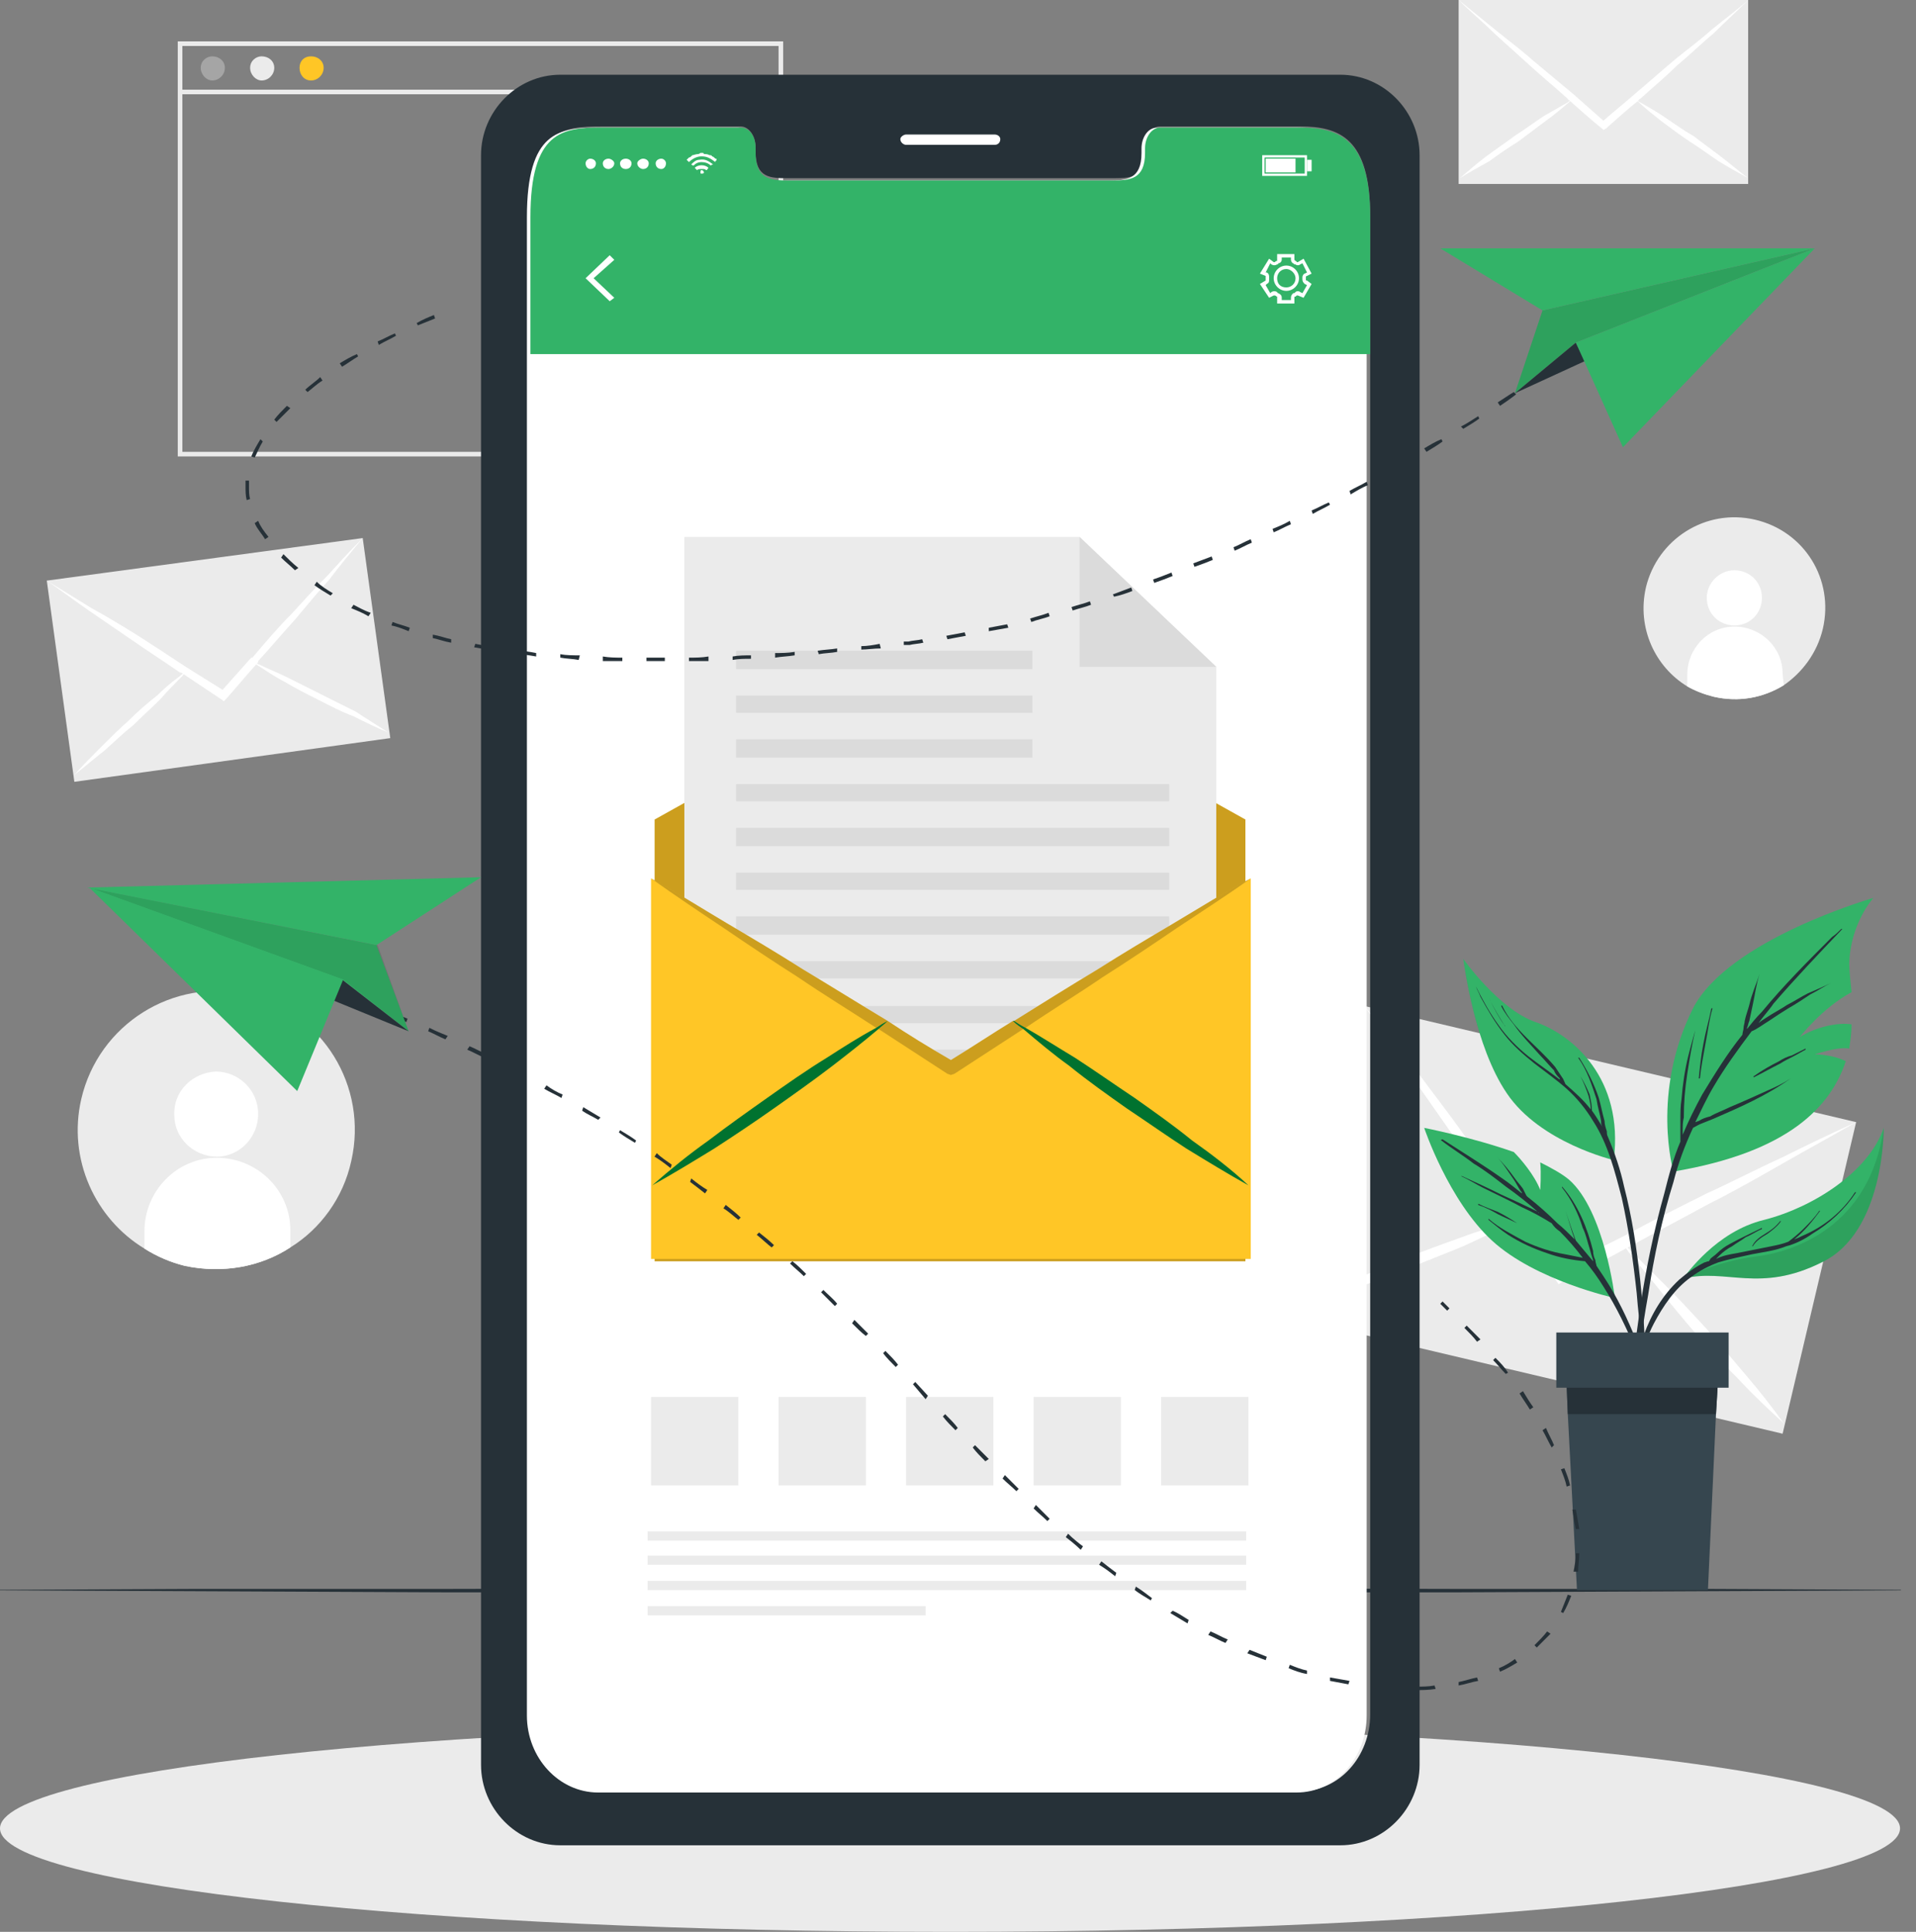 <svg width="120" height="121" viewBox="0 0 120 121" fill="none" xmlns="http://www.w3.org/2000/svg">
<rect x="0" y="0" width="120" height="121" fill="#808080" stroke="none"/>
<g clip-path="url(#clip0)">
<path d="M9.046 78.204C9.838 78.708 10.701 79.068 11.565 79.284C13.939 79.788 16.313 79.356 18.184 78.132C20.055 76.98 21.494 75.035 21.997 72.731C23.076 68.05 20.198 63.37 15.522 62.289C10.845 61.209 6.168 64.162 5.089 68.843C4.226 72.587 5.953 76.332 9.046 78.204Z" fill="#EBEBEB"/>
<path d="M10.917 69.851C10.917 71.291 12.14 72.443 13.579 72.443C15.018 72.443 16.169 71.219 16.169 69.779C16.169 68.266 14.946 67.114 13.507 67.114C12.068 67.186 10.845 68.338 10.917 69.851Z" fill="white"/>
<path d="M9.046 77.124V78.204C9.838 78.708 10.701 79.068 11.565 79.284C13.939 79.788 16.313 79.356 18.184 78.132V77.052C18.184 74.531 16.097 72.515 13.579 72.515C11.061 72.515 9.046 74.603 9.046 77.124Z" fill="white"/>
<path d="M105.674 42.991C106.178 43.279 106.754 43.495 107.329 43.639C108.912 43.999 110.423 43.711 111.718 42.919C112.869 42.127 113.805 40.902 114.164 39.39C114.884 36.294 113.013 33.269 109.919 32.549C106.825 31.829 103.804 33.773 103.084 36.798C102.508 39.318 103.66 41.767 105.674 42.991Z" fill="#EBEBEB"/>
<path d="M106.897 37.446C106.897 38.454 107.689 39.174 108.624 39.174C109.631 39.174 110.351 38.382 110.351 37.446C110.351 36.438 109.56 35.718 108.624 35.718C107.689 35.718 106.897 36.51 106.897 37.446Z" fill="white"/>
<path d="M105.674 42.271V42.991C106.178 43.279 106.753 43.495 107.329 43.639C108.912 43.999 110.423 43.711 111.718 42.919L111.646 42.199C111.646 40.542 110.279 39.246 108.624 39.246C106.969 39.246 105.674 40.614 105.674 42.271Z" fill="white"/>
<path d="M49.05 28.588H11.133V2.592H49.05V28.588ZM11.421 28.3H48.762V2.88H11.421V28.3Z" fill="#EBEBEB"/>
<path d="M14.083 4.249C14.083 4.681 13.723 5.041 13.291 5.041C12.932 5.041 12.572 4.681 12.572 4.249C12.572 3.817 12.932 3.529 13.291 3.529C13.723 3.529 14.083 3.817 14.083 4.249Z" fill="#A5A5A5"/>
<path d="M17.177 4.248C17.177 4.68 16.817 5.041 16.385 5.041C16.025 5.041 15.666 4.68 15.666 4.248C15.666 3.816 16.025 3.528 16.385 3.528C16.817 3.528 17.177 3.816 17.177 4.248Z" fill="#EBEBEB"/>
<path d="M20.27 4.248C20.27 4.68 19.911 5.041 19.479 5.041C19.047 5.041 18.759 4.68 18.759 4.248C18.759 3.816 19.047 3.528 19.479 3.528C19.911 3.528 20.27 3.816 20.27 4.248Z" fill="#FFC626"/>
<path d="M48.906 5.905H11.277V5.617H48.906V5.905Z" fill="#EBEBEB"/>
<path d="M24.443 46.231L4.657 48.968L2.93 36.366L22.717 33.701L24.443 46.231Z" fill="#EBEBEB"/>
<path d="M22.717 33.701C21.997 34.565 21.278 35.429 20.63 36.294C19.91 37.086 19.191 37.95 18.471 38.814C17.68 39.678 16.961 40.542 16.169 41.406C16.169 41.478 16.169 41.478 16.169 41.478C15.45 42.27 14.802 43.063 14.155 43.783L14.011 43.927L13.939 43.855C13.075 43.279 12.212 42.703 11.349 42.126H11.277C10.341 41.478 9.334 40.83 8.399 40.182C7.463 39.534 6.6 38.958 5.665 38.31C4.729 37.662 3.866 37.014 2.93 36.366C3.866 36.942 4.801 37.518 5.737 38.094C6.672 38.598 7.607 39.174 8.543 39.75C9.55 40.398 10.557 41.046 11.636 41.766C12.428 42.27 13.147 42.703 13.939 43.207C14.514 42.559 15.162 41.838 15.738 41.19C15.738 41.19 15.738 41.19 15.809 41.19C16.601 40.254 17.392 39.318 18.256 38.454C18.975 37.662 19.695 36.87 20.486 36.078C21.206 35.285 21.925 34.493 22.717 33.701Z" fill="white"/>
<path d="M11.708 42.054H11.636C11.564 42.126 11.492 42.27 11.421 42.342C10.917 42.846 10.485 43.278 10.053 43.782C9.478 44.358 8.902 44.863 8.327 45.439C7.679 45.943 7.104 46.519 6.528 47.023C5.88 47.527 5.305 48.031 4.657 48.535C5.161 47.959 5.737 47.383 6.312 46.807C6.888 46.231 7.463 45.655 8.039 45.151C8.614 44.575 9.19 44.071 9.838 43.566C10.269 43.134 10.773 42.702 11.277 42.342C11.421 42.198 11.564 42.126 11.636 42.054H11.708Z" fill="white"/>
<path d="M24.299 45.871C23.58 45.583 22.86 45.223 22.141 44.863C21.349 44.575 20.702 44.215 19.983 43.855C19.263 43.495 18.544 43.135 17.824 42.703C17.248 42.415 16.745 42.055 16.169 41.694C16.025 41.623 15.953 41.55 15.809 41.478C15.953 41.55 16.097 41.55 16.241 41.623C16.817 41.911 17.392 42.127 17.968 42.415C18.687 42.775 19.407 43.135 20.126 43.495C20.846 43.855 21.565 44.215 22.285 44.575C22.932 45.007 23.652 45.439 24.299 45.871Z" fill="white"/>
<path d="M111.646 89.798L80.852 82.525L85.456 63.01L116.251 70.283L111.646 89.798Z" fill="#EBEBEB"/>
<path d="M116.251 70.283C114.74 71.147 113.157 72.011 111.646 72.875C110.135 73.739 108.624 74.603 107.041 75.395C105.458 76.26 103.804 77.124 102.221 77.988C102.149 77.988 102.149 78.06 102.077 78.06C100.638 78.852 99.271 79.572 97.832 80.292L97.616 80.436L97.472 80.22C96.537 78.924 95.601 77.628 94.666 76.332C94.594 76.26 94.594 76.188 94.522 76.188C93.515 74.675 92.436 73.235 91.428 71.723C90.421 70.283 89.414 68.842 88.406 67.402C87.471 65.89 86.464 64.45 85.456 63.01C86.536 64.306 87.615 65.674 88.694 67.042C89.701 68.41 90.781 69.778 91.788 71.219C92.939 72.731 94.09 74.315 95.242 75.828C96.105 77.052 96.968 78.204 97.832 79.356C99.127 78.708 100.422 78.06 101.717 77.412C103.444 76.476 105.171 75.611 106.897 74.747C108.48 74.027 109.991 73.235 111.574 72.515C113.157 71.723 114.668 71.003 116.251 70.283Z" fill="white"/>
<path d="M95.242 76.332C95.17 76.332 95.17 76.332 95.17 76.332C94.954 76.404 94.738 76.548 94.594 76.62C93.659 77.124 92.723 77.556 91.788 77.988C90.637 78.492 89.414 78.924 88.262 79.428C87.111 79.86 85.888 80.364 84.737 80.724C83.514 81.156 82.291 81.588 81.067 81.948C82.219 81.3 83.37 80.796 84.521 80.292C85.672 79.788 86.823 79.284 88.047 78.78C89.198 78.348 90.349 77.916 91.572 77.484C92.507 77.124 93.515 76.836 94.45 76.548C94.666 76.476 94.954 76.404 95.17 76.332C95.17 76.332 95.17 76.332 95.242 76.332Z" fill="white"/>
<path d="M111.718 89.149C110.783 88.285 109.847 87.421 108.984 86.485C108.12 85.621 107.257 84.685 106.394 83.749C105.53 82.74 104.739 81.804 103.947 80.796C103.3 80.004 102.652 79.212 102.005 78.42C101.861 78.204 101.717 78.06 101.645 77.844C101.573 77.844 101.573 77.844 101.573 77.844H101.645C101.789 77.988 102.005 78.204 102.149 78.348C102.868 79.068 103.588 79.788 104.307 80.508C105.171 81.372 106.034 82.308 106.897 83.245C107.761 84.253 108.552 85.189 109.344 86.125C110.207 87.133 110.998 88.141 111.718 89.149Z" fill="white"/>
<path d="M109.488 11.522H91.356V0H109.488V11.522Z" fill="#EBEBEB"/>
<path d="M109.488 0C108.768 0.72 108.049 1.368 107.329 2.088C106.538 2.736 105.818 3.457 105.027 4.105C104.307 4.825 103.516 5.473 102.724 6.193C102.652 6.193 102.652 6.265 102.652 6.265C101.933 6.841 101.213 7.489 100.566 8.065L100.422 8.137L100.35 8.065C99.63 7.489 98.911 6.841 98.263 6.265C98.192 6.265 98.192 6.193 98.192 6.193C97.4 5.473 96.609 4.825 95.817 4.105C95.098 3.457 94.306 2.736 93.587 2.088C92.867 1.368 92.076 0.72 91.356 0C92.148 0.648 92.867 1.224 93.659 1.872C94.45 2.52 95.242 3.096 95.961 3.745C96.825 4.465 97.688 5.185 98.551 5.905C99.199 6.481 99.774 6.985 100.422 7.561C101.069 6.985 101.717 6.481 102.365 5.905C103.228 5.185 104.019 4.465 104.883 3.745C105.674 3.096 106.466 2.52 107.185 1.872C107.977 1.224 108.768 0.648 109.488 0Z" fill="white"/>
<path d="M98.551 6.193C98.407 6.265 98.335 6.337 98.263 6.409C97.76 6.841 97.328 7.202 96.825 7.562C96.249 7.994 95.673 8.426 95.098 8.858C94.522 9.218 93.875 9.65 93.299 10.082C92.651 10.442 92.004 10.802 91.428 11.162C91.932 10.73 92.507 10.226 93.083 9.794C93.659 9.362 94.306 8.93 94.882 8.498C95.457 8.138 96.033 7.706 96.681 7.274C97.184 6.985 97.688 6.697 98.192 6.409C98.263 6.337 98.407 6.265 98.551 6.193Z" fill="white"/>
<path d="M109.487 11.162C108.84 10.802 108.192 10.442 107.617 10.082C106.969 9.65 106.394 9.218 105.818 8.858C105.171 8.426 104.595 7.994 104.019 7.562C103.588 7.202 103.084 6.841 102.652 6.409C102.508 6.337 102.436 6.265 102.364 6.193C102.364 6.193 102.364 6.193 102.293 6.193C102.364 6.193 102.364 6.193 102.364 6.193C102.436 6.265 102.58 6.337 102.724 6.409C103.228 6.697 103.732 6.985 104.163 7.274C104.811 7.706 105.386 8.138 106.034 8.498C106.61 8.93 107.185 9.362 107.761 9.794C108.336 10.226 108.912 10.73 109.487 11.162Z" fill="white"/>
<path d="M119 114.519C119 118.095 92.364 121 59.536 121C26.636 121 0 118.095 0 114.519C0 110.943 26.636 108 59.536 108C92.364 108 119 110.943 119 114.519Z" fill="#EBEBEB"/>
<path d="M-3.329 99.591L12.356 99.519H28.113L59.627 99.447L91.069 99.519H106.826L122.51 99.591L106.826 99.663L91.069 99.735H59.627H28.113L12.356 99.663L-3.329 99.591Z" fill="#263138"/>
<path d="M101.142 81.3C101.142 81.3 96.177 80.22 93.443 77.7C90.709 75.179 89.198 70.643 89.198 70.643C89.198 70.643 92.148 71.219 94.81 72.155C95.242 72.587 96.105 73.595 96.465 74.531C96.465 74.531 96.537 73.523 96.465 72.803C97.184 73.163 97.832 73.523 98.264 73.883C100.494 75.827 101.142 81.3 101.142 81.3Z" fill="#33B368"/>
<path d="M92.292 72.875C91.644 72.371 90.925 71.939 90.277 71.435C90.205 71.435 90.277 71.363 90.349 71.363C91.572 72.155 92.867 72.947 94.091 73.811C94.522 74.099 94.954 74.459 95.314 74.747C95.314 74.675 95.314 74.675 95.242 74.603C95.098 74.387 94.954 74.099 94.81 73.883C94.45 73.379 94.162 72.875 93.731 72.443C94.162 72.875 94.522 73.307 94.882 73.811C95.026 74.027 95.242 74.243 95.386 74.459C95.457 74.603 95.529 74.747 95.601 74.891L95.673 74.963C96.321 75.467 96.969 76.043 97.544 76.62C97.904 76.908 98.264 77.268 98.623 77.628C98.407 77.052 98.264 76.476 98.048 75.828C97.976 75.828 98.048 75.828 98.048 75.828C98.264 76.476 98.479 77.124 98.695 77.7C99.055 78.132 99.415 78.564 99.775 78.996V78.924C99.703 78.708 99.631 78.492 99.559 78.204C99.415 77.772 99.343 77.34 99.127 76.908C98.839 75.972 98.407 75.107 97.832 74.387C97.832 74.315 97.832 74.315 97.832 74.315C98.839 75.467 99.415 76.908 99.775 78.348C99.775 78.564 99.846 78.78 99.918 78.924C99.918 79.068 99.99 79.212 99.99 79.284C100.134 79.5 100.278 79.716 100.422 79.932C101.285 81.228 101.933 82.597 102.509 84.037C103.156 85.693 103.66 87.349 104.091 89.005C104.091 89.078 104.091 89.078 104.091 89.005C103.084 86.125 102.077 83.173 100.422 80.58C100.062 80.004 99.703 79.5 99.271 78.996C98.479 78.924 97.688 78.78 96.897 78.492C96.033 78.204 95.242 77.844 94.45 77.34C94.019 77.052 93.587 76.692 93.227 76.404V76.332C93.875 76.908 94.738 77.34 95.529 77.772C96.321 78.132 97.184 78.42 98.048 78.564C98.407 78.636 98.767 78.708 99.127 78.78C98.695 78.204 98.192 77.628 97.688 77.124C97.472 76.98 97.328 76.836 97.184 76.62C96.609 76.26 95.961 75.9 95.314 75.611C94.522 75.179 93.731 74.819 92.867 74.387C92.436 74.171 92.004 73.883 91.5 73.667C91.5 73.667 91.5 73.667 91.572 73.667C92.364 74.027 93.155 74.387 94.019 74.819C94.81 75.179 95.601 75.539 96.321 75.9C96.321 75.972 96.393 75.972 96.393 75.972C95.745 75.395 95.026 74.819 94.306 74.315C93.659 73.811 93.011 73.307 92.292 72.875Z" fill="#263138"/>
<path d="M92.58 75.395C93.011 75.612 93.443 75.756 93.803 75.9C94.234 76.116 94.594 76.332 95.026 76.62C94.594 76.404 94.234 76.26 93.803 76.044C93.443 75.828 93.011 75.612 92.58 75.468V75.395Z" fill="#263138"/>
<path d="M117.33 56.24C117.33 56.24 115.891 57.825 115.819 60.345C115.819 60.777 115.891 61.425 115.963 62.145C114.092 63.154 112.725 64.954 112.725 64.954C113.733 64.306 115.172 64.018 115.963 64.162C115.963 64.666 115.891 65.17 115.819 65.674C115.459 65.602 114.812 65.674 113.661 66.034C113.661 66.034 114.74 66.034 115.603 66.466C114.668 69.274 112.078 72.155 104.811 73.379C104.811 73.379 103.372 68.482 106.034 63.154C108.265 58.833 117.33 56.24 117.33 56.24Z" fill="#33B368"/>
<path d="M102.293 85.477C102.365 84.253 102.58 83.029 102.724 81.876C103.084 79.5 103.588 77.052 104.235 74.747C104.523 73.595 104.811 72.515 105.243 71.507C105.243 71.291 105.243 71.075 105.243 70.931C105.243 70.643 105.243 70.427 105.243 70.211C105.243 69.707 105.243 69.275 105.315 68.842C105.387 67.906 105.53 66.97 105.746 66.106C105.89 65.53 106.034 65.026 106.178 64.522C105.962 65.458 105.818 66.322 105.674 67.258C105.53 68.194 105.458 69.058 105.458 69.995C105.387 70.283 105.387 70.499 105.387 70.787C105.387 70.859 105.387 71.003 105.387 71.075C105.746 70.211 106.178 69.347 106.61 68.554C107.401 67.258 108.193 65.962 109.128 64.81C109.128 64.666 109.2 64.522 109.2 64.378C109.2 64.234 109.272 64.09 109.272 63.946C109.344 63.586 109.488 63.226 109.56 62.938C109.703 62.289 109.991 61.641 110.207 60.993C110.207 60.921 110.207 60.993 110.207 60.993C109.991 61.641 109.919 62.289 109.775 62.938C109.703 63.298 109.632 63.586 109.56 63.946C109.488 64.09 109.488 64.234 109.416 64.378C109.416 64.45 109.416 64.45 109.416 64.45C109.703 64.09 109.991 63.73 110.351 63.37C111.718 61.713 113.229 60.201 114.74 58.689C114.956 58.545 115.172 58.329 115.316 58.185H115.387C113.877 59.769 112.438 61.281 111.071 62.865C110.783 63.298 110.423 63.658 110.135 64.09C110.279 63.946 110.423 63.874 110.639 63.73C111.071 63.442 111.502 63.226 111.934 62.938C112.366 62.721 112.797 62.434 113.229 62.217C113.733 62.001 114.236 61.785 114.668 61.569C114.668 61.569 114.74 61.569 114.668 61.569C114.236 61.785 113.805 62.073 113.373 62.289C112.941 62.578 112.509 62.865 112.006 63.154C111.646 63.37 111.214 63.658 110.783 63.946C110.423 64.162 110.063 64.45 109.703 64.594C108.84 65.746 108.049 66.826 107.329 68.05C106.897 68.77 106.538 69.562 106.178 70.283C106.25 70.283 106.322 70.211 106.394 70.211C106.61 70.067 106.825 69.995 107.113 69.923C107.473 69.707 107.905 69.562 108.336 69.347C109.2 68.986 109.991 68.626 110.783 68.266C111.286 68.05 111.718 67.834 112.15 67.546C110.639 68.626 108.984 69.347 107.329 70.067L106.61 70.355C106.394 70.427 106.178 70.571 106.034 70.643C105.53 71.723 105.099 72.875 104.811 74.027C104.091 76.332 103.588 78.708 103.228 81.084C102.796 83.461 102.509 85.837 102.293 88.213C102.221 88.501 102.221 88.861 102.221 89.15C102.149 89.222 102.005 89.222 102.005 89.15C102.005 87.925 102.149 86.701 102.293 85.477Z" fill="#263138"/>
<path d="M106.682 65.386C106.825 64.594 107.041 63.874 107.185 63.154C107.257 63.154 107.257 63.154 107.257 63.154C107.041 63.874 106.969 64.594 106.825 65.314C106.682 66.106 106.538 66.826 106.466 67.546H106.394C106.466 66.826 106.538 66.106 106.682 65.386Z" fill="#263138"/>
<path d="M109.847 67.402C110.351 67.042 110.855 66.754 111.43 66.466C111.646 66.322 111.934 66.178 112.222 66.106C112.509 65.962 112.797 65.818 113.085 65.674V65.746C112.797 65.89 112.581 66.034 112.294 66.178C112.006 66.322 111.718 66.466 111.502 66.61C110.927 66.898 110.423 67.186 109.847 67.474C109.847 67.474 109.775 67.402 109.847 67.402Z" fill="#263138"/>
<path d="M101.07 72.659C101.07 72.659 96.465 71.579 94.378 68.482C92.364 65.53 91.716 60.489 91.644 60.057C91.716 60.489 92.651 64.882 95.817 66.898C98.192 68.482 100.494 69.779 101.07 72.659Z" fill="#263138" fill-opacity="0.102"/>
<path d="M96.825 64.738C97.616 65.53 98.264 66.466 98.551 67.546H98.479C98.192 66.538 97.616 65.53 96.825 64.738Z" fill="#263138"/>
<path d="M101.07 72.659C101.07 72.659 96.465 71.579 94.378 68.482C92.364 65.53 91.716 60.489 91.644 60.057C91.644 60.057 93.875 63.226 96.177 64.018C98.479 64.81 101.717 67.546 101.07 72.659Z" fill="#33B368"/>
<path d="M92.436 61.785C92.867 62.65 93.299 63.442 93.875 64.234C94.378 64.954 95.026 65.602 95.745 66.178C96.393 66.682 97.04 67.114 97.688 67.618C97.688 67.618 97.688 67.618 97.688 67.546C97.544 67.402 97.4 67.258 97.328 67.042C97.04 66.754 96.753 66.394 96.465 66.106C95.889 65.458 95.314 64.882 94.81 64.162C94.522 63.802 94.234 63.442 94.019 63.01C94.019 63.01 94.091 62.938 94.091 63.01C94.81 64.522 96.321 65.53 97.4 66.826C97.544 67.042 97.688 67.258 97.832 67.474C97.904 67.546 97.976 67.762 98.048 67.906C98.623 68.41 99.199 68.915 99.631 69.491C99.631 69.203 99.559 68.915 99.487 68.626C99.343 68.194 99.199 67.834 98.983 67.402C99.199 67.762 99.415 68.194 99.559 68.554C99.631 68.915 99.703 69.203 99.703 69.563C99.918 69.851 100.134 70.211 100.35 70.571C100.278 70.427 100.278 70.355 100.278 70.211C100.206 69.779 100.062 69.347 99.99 68.843C99.703 67.978 99.415 67.042 98.839 66.25C98.839 66.25 98.839 66.25 98.911 66.25C99.415 67.042 99.847 67.906 100.134 68.77C100.278 69.275 100.35 69.707 100.494 70.211C100.494 70.427 100.566 70.643 100.638 70.859C100.638 71.003 100.638 71.075 100.71 71.219C101.142 72.227 101.501 73.307 101.717 74.315C102.221 76.26 102.509 78.204 102.724 80.148C102.94 82.237 103.084 84.253 103.012 86.341C103.012 86.629 103.012 86.845 103.012 87.133C103.012 87.205 102.868 87.205 102.868 87.133C102.868 86.125 102.796 85.117 102.796 84.037C102.724 83.029 102.581 82.02 102.509 81.012C102.293 78.996 102.005 76.98 101.573 75.035C101.142 73.379 100.71 71.651 99.775 70.211C99.343 69.491 98.767 68.77 98.12 68.194C97.472 67.618 96.753 67.114 96.105 66.61C95.386 66.034 94.738 65.458 94.234 64.81C93.659 64.09 93.155 63.226 92.724 62.434C92.651 62.218 92.508 62.001 92.436 61.785Z" fill="#263138"/>
<path d="M93.227 62.433C93.515 63.081 93.875 63.657 94.234 64.234C94.306 64.234 94.234 64.306 94.234 64.234C93.875 63.73 93.515 63.081 93.227 62.433Z" fill="#263138"/>
<path d="M117.978 70.643C117.978 70.643 118.05 77.196 114.092 79.068C110.207 81.012 108.121 79.428 105.458 80.076C105.458 80.076 105.458 80.076 105.458 80.004C105.602 79.86 107.473 77.124 110.495 76.403C113.589 75.611 117.042 73.379 117.978 70.643Z" fill="#33B368"/>
<path d="M117.978 70.643C117.978 70.643 118.05 77.196 114.092 79.068C110.207 81.012 108.121 79.428 105.458 80.076C105.458 80.076 105.458 80.076 105.458 80.004C105.602 80.004 107.545 78.996 109.919 78.708C112.366 78.42 117.114 76.835 117.978 70.643Z" fill="black" fill-opacity="0.102"/>
<path d="M105.171 80.148C105.674 79.716 106.178 79.356 106.754 79.068C106.826 79.068 106.898 78.996 107.041 78.996C107.041 78.924 107.113 78.924 107.113 78.852C107.257 78.708 107.401 78.636 107.545 78.492C107.761 78.276 108.049 78.06 108.337 77.915C108.984 77.555 109.632 77.267 110.351 76.907C110.351 76.907 110.351 76.907 110.351 76.979C109.991 77.123 109.704 77.339 109.344 77.484C109.056 77.7 108.768 77.844 108.48 78.06C108.193 78.204 107.905 78.42 107.689 78.636C107.617 78.708 107.545 78.78 107.473 78.852C107.905 78.636 108.337 78.564 108.768 78.492C109.488 78.348 110.207 78.204 110.927 78.06C111.286 77.987 111.646 77.915 112.006 77.772C112.294 77.555 112.653 77.267 112.941 76.979C113.301 76.619 113.661 76.259 113.949 75.827C113.949 75.827 114.021 75.827 113.949 75.899C113.517 76.475 113.013 77.123 112.366 77.627C112.582 77.555 112.725 77.484 112.869 77.412C114.236 76.835 115.388 75.899 116.179 74.675C116.251 74.675 116.251 74.675 116.251 74.675C115.531 75.755 114.596 76.619 113.517 77.267C113.013 77.627 112.438 77.915 111.862 78.06C111.143 78.348 110.423 78.42 109.704 78.564C109.056 78.708 108.337 78.852 107.617 79.068C107.041 79.284 106.466 79.572 105.89 80.004C104.883 80.724 104.163 81.804 103.588 82.884C102.796 84.397 102.509 86.053 102.293 87.709C102.293 87.781 102.149 87.781 102.149 87.709C102.365 84.901 103.084 82.092 105.171 80.148Z" fill="#263138"/>
<path d="M109.776 77.988C109.919 77.7 110.207 77.484 110.567 77.267C110.927 77.051 111.214 76.835 111.502 76.475C111.502 76.475 111.574 76.475 111.502 76.547C111.286 76.835 110.999 77.051 110.711 77.267C110.351 77.484 109.991 77.7 109.776 78.06C109.776 78.06 109.704 78.06 109.776 77.988Z" fill="#263138"/>
<path d="M107.689 84.973L107.473 88.573L106.969 99.591H98.767L98.192 88.573L98.048 84.973H107.689Z" fill="#36464F"/>
<path d="M107.689 84.973L107.473 88.573H98.192L98.048 84.973H107.689Z" fill="#263138"/>
<path d="M108.265 86.917H97.472V83.46H108.265V86.917Z" fill="#36464F"/>
<path d="M83.946 4.681H35.092C32.358 4.681 30.127 6.985 30.127 9.721V110.537C30.127 113.273 32.358 115.577 35.092 115.577H83.946C86.68 115.577 88.91 113.273 88.91 110.537V9.721C88.91 6.985 86.68 4.681 83.946 4.681ZM85.816 107.368C85.816 110.033 83.874 112.193 81.427 112.193H37.682C35.164 112.193 33.221 110.033 33.221 107.368V13.538C33.221 8.137 35.164 7.921 37.682 7.921H46.388C46.892 7.921 47.323 8.497 47.323 9.217V9.505C47.323 11.162 48.259 11.162 49.41 11.162H69.628C70.779 11.162 71.714 11.162 71.714 9.505V9.217C71.714 8.497 72.146 7.921 72.65 7.921H81.427C83.874 7.921 85.816 8.641 85.816 13.538V107.368Z" fill="#263138"/>
<path d="M85.595 13.617V107.447C85.595 110.111 83.652 112.272 81.206 112.272H37.461C35.015 112.272 33 110.111 33 107.447V13.617C33 8.216 35.015 8 37.461 8H46.167C46.742 8 47.102 8.576 47.102 9.296V9.584C47.102 11.241 48.037 11.312 49.189 11.312H69.406C70.558 11.312 71.493 11.241 71.493 9.584V9.296C71.493 8.576 71.925 8 72.428 8H81.206C83.652 8 85.595 8.72 85.595 13.617Z" fill="white"/>
<path d="M85.816 13.61V22.179H33.221V13.61C33.221 8.209 35.236 7.993 37.682 7.993H46.388C46.964 7.993 47.323 8.569 47.323 9.289V9.577C47.323 11.234 48.259 11.306 49.41 11.306H69.628C70.779 11.306 71.714 11.234 71.714 9.577V9.289C71.714 8.569 72.146 7.993 72.65 7.993H81.427C83.874 7.993 85.816 8.713 85.816 13.61Z" fill="#33B368"/>
<path d="M62.289 9.073H56.749C56.605 9.073 56.389 8.929 56.389 8.713C56.389 8.569 56.605 8.425 56.749 8.425H62.289C62.505 8.425 62.649 8.569 62.649 8.713C62.649 8.929 62.505 9.073 62.289 9.073Z" fill="white"/>
<path d="M44.877 10.009C44.877 10.009 44.877 10.081 44.805 10.081V10.153C44.517 9.937 44.301 9.793 43.942 9.793C43.654 9.793 43.366 9.937 43.15 10.153L43.078 10.081L43.006 10.009C43.078 9.937 43.078 9.937 43.15 9.865C43.222 9.865 43.294 9.793 43.366 9.721C43.438 9.721 43.582 9.649 43.726 9.649C43.726 9.649 43.798 9.649 43.87 9.577H44.014C44.014 9.577 44.086 9.577 44.086 9.649C44.23 9.649 44.301 9.649 44.445 9.721C44.517 9.721 44.589 9.721 44.589 9.793C44.661 9.793 44.733 9.865 44.805 9.937C44.877 9.937 44.877 9.937 44.877 10.009Z" fill="white"/>
<path d="M43.438 10.369C43.366 10.369 43.294 10.297 43.294 10.297C43.438 10.153 43.582 10.009 43.798 10.009C44.158 9.937 44.373 10.081 44.661 10.297C44.589 10.297 44.517 10.369 44.517 10.369C44.373 10.225 44.158 10.153 43.942 10.153C43.726 10.153 43.582 10.225 43.438 10.369Z" fill="white"/>
<path d="M44.373 10.513C44.301 10.585 44.301 10.657 44.23 10.657C44.158 10.585 44.086 10.585 43.942 10.585C43.87 10.585 43.726 10.585 43.654 10.657C43.654 10.657 43.582 10.585 43.51 10.513C43.726 10.297 44.158 10.297 44.373 10.513Z" fill="white"/>
<path d="M44.086 10.801C44.086 10.873 44.014 10.873 43.942 10.873C43.87 10.873 43.87 10.873 43.87 10.801C43.87 10.729 43.87 10.657 43.942 10.657C44.014 10.657 44.086 10.729 44.086 10.801Z" fill="white"/>
<path d="M36.675 10.226C36.675 10.082 36.819 9.938 36.963 9.938C37.178 9.938 37.322 10.082 37.322 10.226C37.322 10.442 37.178 10.586 36.963 10.586C36.819 10.586 36.675 10.442 36.675 10.226Z" fill="white"/>
<path d="M37.754 10.226C37.754 10.082 37.898 9.938 38.114 9.938C38.258 9.938 38.474 10.082 38.474 10.226C38.474 10.442 38.258 10.586 38.114 10.586C37.898 10.586 37.754 10.442 37.754 10.226Z" fill="white"/>
<path d="M38.833 10.226C38.833 10.082 38.977 9.938 39.193 9.938C39.409 9.938 39.553 10.082 39.553 10.226C39.553 10.442 39.409 10.586 39.193 10.586C38.977 10.586 38.833 10.442 38.833 10.226Z" fill="white"/>
<path d="M39.913 10.226C39.913 10.082 40.128 9.938 40.272 9.938C40.488 9.938 40.632 10.082 40.632 10.226C40.632 10.442 40.488 10.586 40.272 10.586C40.128 10.586 39.913 10.442 39.913 10.226Z" fill="white"/>
<path d="M41.064 10.226C41.064 10.082 41.208 9.938 41.423 9.938C41.567 9.938 41.711 10.082 41.711 10.226C41.711 10.442 41.567 10.586 41.423 10.586C41.208 10.586 41.064 10.442 41.064 10.226Z" fill="white"/>
<path d="M81.859 11.017H79.053V9.721H81.859V11.017ZM79.197 10.873H81.715V9.865H79.197V10.873Z" fill="white"/>
<path d="M81.139 9.937H79.269V10.801H81.139V9.937Z" fill="white"/>
<path d="M82.147 10.729H81.859V10.009H82.147V10.729Z" fill="white"/>
<path d="M38.186 18.867L36.675 17.427L38.186 15.986L38.474 16.274L37.178 17.427L38.474 18.651L38.186 18.867Z" fill="white"/>
<path d="M81.068 19.011H79.988V18.651C79.988 18.578 79.988 18.578 79.988 18.578C79.916 18.578 79.916 18.506 79.844 18.506H79.773L79.485 18.651L78.909 17.786L79.269 17.57C79.269 17.57 79.269 17.57 79.269 17.498C79.269 17.498 79.269 17.498 79.269 17.426C79.269 17.426 79.269 17.426 79.269 17.354V17.282L78.909 17.138L79.485 16.202L79.773 16.418H79.844C79.916 16.346 79.916 16.346 79.988 16.346C79.988 16.274 79.988 16.274 79.988 16.274V15.914H81.068V16.274C81.068 16.274 81.068 16.274 81.14 16.346C81.14 16.346 81.212 16.346 81.212 16.418C81.284 16.418 81.284 16.418 81.284 16.418L81.643 16.202L82.147 17.138L81.859 17.282C81.787 17.282 81.787 17.354 81.787 17.354C81.787 17.426 81.787 17.426 81.787 17.426C81.787 17.498 81.787 17.498 81.787 17.498C81.787 17.57 81.787 17.57 81.859 17.57L82.147 17.786L81.643 18.651L81.284 18.506C81.284 18.506 81.284 18.506 81.212 18.506L81.14 18.578C81.068 18.578 81.068 18.578 81.068 18.651V19.011ZM80.276 18.794H80.852V18.651C80.852 18.506 80.924 18.434 80.996 18.362C81.068 18.362 81.068 18.362 81.14 18.29C81.212 18.218 81.356 18.218 81.427 18.29L81.571 18.362L81.859 17.858L81.715 17.786C81.643 17.714 81.571 17.642 81.571 17.498V17.426V17.354C81.571 17.282 81.643 17.138 81.715 17.138L81.859 17.066L81.571 16.49L81.427 16.562C81.356 16.634 81.212 16.634 81.14 16.562C81.068 16.562 81.068 16.562 80.996 16.49C80.924 16.49 80.852 16.346 80.852 16.274V16.13H80.276V16.274C80.276 16.346 80.204 16.49 80.06 16.49C80.06 16.562 79.988 16.562 79.988 16.562C79.844 16.634 79.773 16.634 79.629 16.562L79.557 16.49L79.269 17.066H79.341C79.485 17.138 79.485 17.282 79.485 17.354V17.426V17.498C79.485 17.642 79.485 17.714 79.341 17.786L79.269 17.858L79.557 18.362L79.629 18.29C79.773 18.218 79.844 18.218 79.988 18.29C79.988 18.362 80.06 18.362 80.06 18.362C80.204 18.434 80.276 18.506 80.276 18.651V18.794ZM80.564 18.218C80.132 18.218 79.773 17.858 79.773 17.426C79.773 16.994 80.132 16.634 80.564 16.634C80.996 16.634 81.356 16.994 81.356 17.426C81.356 17.858 80.996 18.218 80.564 18.218ZM80.564 16.85C80.204 16.85 79.988 17.138 79.988 17.426C79.988 17.786 80.204 18.002 80.564 18.002C80.852 18.002 81.14 17.786 81.14 17.426C81.14 17.138 80.852 16.85 80.564 16.85Z" fill="white"/>
<path d="M78 79H41V51.33L59.5 41L78 51.33V79Z" fill="#FFC626"/>
<path d="M78 79H41V51.33L59.5 41L78 51.33V79Z" fill="black" fill-opacity="0.2"/>
<path d="M76.175 76.403H42.862V33.629H67.613L76.175 41.766V76.403Z" fill="#EBEBEB"/>
<path d="M67.613 33.629L76.175 41.766H67.613V33.629Z" fill="#DBDBDB"/>
<path d="M46.1 40.758H64.663V41.91H46.1V40.758Z" fill="#DBDBDB"/>
<path d="M46.1 43.566H64.663V44.647H46.1V43.566Z" fill="#DBDBDB"/>
<path d="M46.1 46.303H64.663V47.455H46.1V46.303Z" fill="#DBDBDB"/>
<path d="M46.1 49.111H73.225V50.191H46.1V49.111Z" fill="#DBDBDB"/>
<path d="M46.1 51.848H73.225V53H46.1V51.848Z" fill="#DBDBDB"/>
<path d="M46.1 54.656H73.225V55.736H46.1V54.656Z" fill="#DBDBDB"/>
<path d="M46.1 57.393H73.225V58.545H46.1V57.393Z" fill="#DBDBDB"/>
<path d="M46.1 60.201H73.225V61.281H46.1V60.201Z" fill="#DBDBDB"/>
<path d="M46.1 63.009H73.225V64.089H46.1V63.009Z" fill="#DBDBDB"/>
<path d="M46.1 65.746H73.225V66.826H46.1V65.746Z" fill="#DBDBDB"/>
<path d="M46.1 68.554H73.225V69.634H46.1V68.554Z" fill="#DBDBDB"/>
<path d="M46.1 71.29H73.225V72.371H46.1V71.29Z" fill="#DBDBDB"/>
<path d="M78.334 55.016V78.852H40.776V55.016C42.359 55.88 43.942 56.888 45.525 57.825C47.108 58.761 48.691 59.697 50.273 60.705C52.072 61.785 53.799 62.865 55.598 63.946C55.598 63.946 55.598 63.946 55.67 63.946C55.598 63.946 55.598 63.946 55.598 63.946C56.893 64.81 58.188 65.602 59.555 66.394C60.85 65.602 62.145 64.738 63.44 63.946C63.44 63.946 63.44 63.946 63.512 63.946C65.239 62.865 66.966 61.785 68.764 60.705C70.347 59.697 71.93 58.761 73.513 57.825C75.096 56.888 76.679 55.88 78.334 55.016Z" fill="#FFC626"/>
<path d="M78.334 55.016C76.823 56.096 75.24 57.104 73.729 58.113C72.146 59.193 70.635 60.201 69.052 61.209C67.469 62.289 65.814 63.297 64.232 64.377C64.16 64.377 64.088 64.45 64.088 64.45C62.649 65.386 61.21 66.322 59.771 67.258L59.555 67.33L59.339 67.258C57.9 66.322 56.461 65.386 55.022 64.45C54.95 64.45 54.878 64.377 54.878 64.377C53.223 63.297 51.569 62.289 49.986 61.209C48.403 60.201 46.892 59.193 45.309 58.113C43.798 57.104 42.287 56.096 40.776 55.016C42.359 55.88 43.942 56.888 45.525 57.825C47.108 58.761 48.691 59.697 50.273 60.705C52.072 61.785 53.799 62.865 55.598 63.945C56.893 64.81 58.188 65.602 59.555 66.394C60.85 65.602 62.145 64.738 63.44 63.945C63.44 63.945 63.44 63.945 63.512 63.945C65.239 62.865 66.966 61.785 68.764 60.705C70.347 59.697 71.93 58.761 73.513 57.825C75.096 56.888 76.679 55.88 78.334 55.016Z" fill="black" fill-opacity="0.2"/>
<path d="M55.67 63.945C55.598 63.945 55.598 63.945 55.598 63.945C55.382 64.161 55.166 64.305 55.022 64.449C54.087 65.242 53.079 66.034 52.144 66.754C50.921 67.69 49.698 68.554 48.475 69.418C47.252 70.282 45.956 71.146 44.733 71.939C43.438 72.731 42.143 73.523 40.848 74.243C41.999 73.235 43.15 72.299 44.373 71.434C45.597 70.498 46.82 69.634 48.043 68.77C49.266 67.906 50.489 67.042 51.784 66.25C52.792 65.602 53.799 64.954 54.878 64.377C55.094 64.233 55.31 64.089 55.598 63.945C55.598 63.945 55.598 63.945 55.67 63.945Z" fill="#00722F"/>
<path d="M78.19 74.243C76.895 73.523 75.6 72.731 74.305 71.939C73.081 71.146 71.858 70.282 70.563 69.418C69.34 68.554 68.117 67.69 66.966 66.754C65.958 66.034 65.023 65.242 64.088 64.449C63.872 64.305 63.656 64.161 63.44 63.945C63.44 63.945 63.44 63.945 63.512 63.945C63.728 64.089 63.944 64.233 64.232 64.377C65.239 64.954 66.246 65.602 67.325 66.25C68.549 67.042 69.772 67.906 71.067 68.77C72.29 69.634 73.513 70.498 74.664 71.434C75.887 72.299 77.111 73.235 78.19 74.243Z" fill="#00722F"/>
<path d="M46.244 93.038H40.776V87.493H46.244V93.038Z" fill="#EBEBEB"/>
<path d="M54.23 93.038H48.762V87.493H54.23V93.038Z" fill="#EBEBEB"/>
<path d="M62.217 93.038H56.749V87.493H62.217V93.038Z" fill="#EBEBEB"/>
<path d="M70.203 93.038H64.735V87.493H70.203V93.038Z" fill="#EBEBEB"/>
<path d="M78.19 93.038H72.722V87.493H78.19V93.038Z" fill="#EBEBEB"/>
<path d="M78.046 96.495H40.56V95.918H78.046V96.495Z" fill="#EBEBEB"/>
<path d="M78.046 98.007H40.56V97.431H78.046V98.007Z" fill="#EBEBEB"/>
<path d="M78.046 99.591H40.56V99.015H78.046V99.591Z" fill="#EBEBEB"/>
<path d="M57.972 101.175H40.56V100.599H57.972V101.175Z" fill="#EBEBEB"/>
<path d="M40.92 41.406H40.488V41.19H40.92C41.136 41.19 41.423 41.19 41.639 41.19V41.406C41.423 41.406 41.136 41.406 40.92 41.406ZM38.977 41.406C38.545 41.406 38.186 41.406 37.754 41.406V41.118C38.186 41.19 38.545 41.19 38.977 41.19V41.406ZM43.15 41.406V41.19C43.582 41.19 43.942 41.19 44.373 41.118V41.406C43.942 41.406 43.582 41.406 43.15 41.406ZM45.884 41.334V41.118C46.244 41.046 46.676 41.046 47.035 41.046V41.262C46.676 41.262 46.244 41.262 45.884 41.334ZM36.243 41.334C35.883 41.262 35.452 41.262 35.092 41.19V40.974C35.452 41.046 35.883 41.046 36.315 41.046L36.243 41.334ZM48.546 41.19V40.902C48.906 40.902 49.338 40.902 49.77 40.83V41.046C49.338 41.118 48.978 41.118 48.546 41.19ZM33.581 41.118C33.149 41.046 32.789 40.974 32.358 40.974L32.43 40.758C32.789 40.758 33.221 40.83 33.581 40.902V41.118ZM51.281 40.974L51.209 40.758C51.64 40.686 52 40.686 52.432 40.614V40.83C52.072 40.902 51.64 40.902 51.281 40.974ZM30.919 40.758C30.487 40.686 30.127 40.614 29.696 40.542L29.768 40.326C30.127 40.398 30.559 40.47 30.919 40.542V40.758ZM53.943 40.686V40.47C54.302 40.47 54.734 40.398 55.094 40.326L55.166 40.614C54.734 40.614 54.302 40.686 53.943 40.686ZM56.605 40.398V40.182H56.892C57.18 40.11 57.468 40.11 57.756 40.038L57.828 40.254C57.54 40.326 57.252 40.326 56.965 40.398H56.605ZM28.257 40.254C27.825 40.182 27.465 40.038 27.105 39.966V39.75C27.537 39.822 27.897 39.966 28.257 40.038V40.254ZM59.339 40.038L59.267 39.822C59.627 39.75 60.058 39.678 60.418 39.606L60.49 39.822C60.13 39.894 59.699 39.966 59.339 40.038ZM61.929 39.534V39.318C62.289 39.246 62.72 39.174 63.08 39.102L63.152 39.318C62.72 39.39 62.361 39.462 61.929 39.534ZM25.595 39.534C25.235 39.39 24.875 39.246 24.515 39.174L24.587 38.958C24.947 39.102 25.307 39.174 25.666 39.318L25.595 39.534ZM64.591 38.958L64.519 38.742C64.951 38.598 65.311 38.526 65.67 38.382L65.742 38.598C65.383 38.742 64.951 38.814 64.591 38.958ZM23.076 38.598C22.717 38.382 22.357 38.238 21.997 38.094L22.141 37.878C22.429 38.022 22.788 38.238 23.22 38.382L23.076 38.598ZM67.181 38.238L67.109 38.022C67.541 37.878 67.901 37.806 68.26 37.662L68.332 37.878C67.973 38.022 67.613 38.094 67.181 38.238ZM69.772 37.374L69.7 37.23C70.059 37.086 70.491 36.941 70.851 36.797L70.923 37.014C70.563 37.158 70.131 37.302 69.772 37.374ZM20.702 37.302C20.342 37.086 19.983 36.87 19.695 36.654L19.839 36.438C20.126 36.725 20.486 36.941 20.846 37.158L20.702 37.302ZM72.29 36.51L72.218 36.293C72.649 36.149 73.009 36.005 73.369 35.861L73.441 36.077C73.081 36.221 72.721 36.365 72.29 36.51ZM18.472 35.717C18.184 35.429 17.896 35.213 17.608 34.925L17.752 34.709C18.04 34.997 18.328 35.285 18.687 35.573L18.472 35.717ZM74.808 35.501L74.736 35.285C75.096 35.141 75.527 34.997 75.887 34.853L75.959 35.069C75.599 35.213 75.24 35.357 74.808 35.501ZM77.326 34.493L77.254 34.277C77.614 34.133 77.974 33.917 78.333 33.773L78.405 33.989C78.046 34.133 77.686 34.349 77.326 34.493ZM16.601 33.773C16.385 33.413 16.097 33.125 15.953 32.765L16.169 32.621C16.313 32.981 16.529 33.269 16.817 33.629L16.601 33.773ZM79.772 33.341L79.701 33.125C80.06 32.981 80.42 32.837 80.78 32.621L80.852 32.837C80.492 32.981 80.132 33.197 79.772 33.341ZM82.219 32.189L82.147 31.973C82.507 31.829 82.866 31.613 83.226 31.469L83.298 31.613C82.938 31.829 82.579 31.973 82.219 32.189ZM15.45 31.325C15.378 31.037 15.378 30.749 15.378 30.461C15.378 30.389 15.378 30.244 15.378 30.101H15.594C15.594 30.244 15.594 30.389 15.594 30.461C15.594 30.749 15.594 31.037 15.665 31.253L15.45 31.325ZM84.593 30.965L84.521 30.749C84.881 30.533 85.241 30.389 85.6 30.172L85.672 30.389C85.312 30.533 84.953 30.749 84.593 30.965ZM86.967 29.669L86.895 29.452C87.255 29.236 87.615 29.02 87.903 28.876L88.047 29.02C87.687 29.236 87.327 29.452 86.967 29.669ZM15.953 28.66L15.738 28.588C15.881 28.228 16.097 27.868 16.313 27.508L16.457 27.652C16.241 28.012 16.097 28.372 15.953 28.66ZM89.342 28.3L89.198 28.084C89.558 27.868 89.917 27.652 90.277 27.508L90.349 27.652C90.061 27.868 89.701 28.084 89.342 28.3ZM91.644 26.86L91.5 26.716C91.932 26.5 92.22 26.284 92.579 26.068L92.651 26.212C92.364 26.428 92.004 26.644 91.644 26.86ZM17.32 26.428L17.177 26.284C17.392 25.996 17.68 25.708 17.968 25.42L18.184 25.564C17.896 25.852 17.608 26.14 17.32 26.428ZM93.947 25.42L93.803 25.204C94.45 24.772 94.81 24.556 94.81 24.556L94.954 24.7C94.954 24.7 94.594 24.988 93.947 25.42ZM19.263 24.556L19.119 24.412C19.407 24.124 19.767 23.908 20.055 23.619L20.198 23.836C19.839 24.052 19.551 24.34 19.263 24.556ZM21.422 22.971L21.278 22.755C21.637 22.539 21.997 22.323 22.357 22.179L22.429 22.323C22.069 22.539 21.781 22.755 21.422 22.971ZM23.724 21.603L23.652 21.387C24.012 21.243 24.371 21.027 24.731 20.883L24.803 21.027C24.443 21.243 24.084 21.387 23.724 21.603ZM26.17 20.379L26.098 20.235C26.458 20.019 26.818 19.875 27.177 19.731L27.249 19.947C26.89 20.091 26.53 20.235 26.17 20.379Z" fill="#263138"/>
<path d="M96.609 19.443L94.882 24.628L98.695 21.459L113.661 15.554L96.609 19.443Z" fill="#33B368"/>
<path d="M96.609 19.443L94.882 24.628L98.695 21.459L113.661 15.554L96.609 19.443Z" fill="black" fill-opacity="0.102"/>
<path d="M99.271 22.611L94.882 24.628L98.695 21.459L99.271 22.611Z" fill="#263138"/>
<path d="M98.695 21.459L113.661 15.554L101.645 28.012L98.695 21.459Z" fill="#33B368"/>
<path d="M96.609 19.443L90.205 15.555H113.661L96.609 19.443Z" fill="#33B368"/>
<path d="M90.637 82.092C90.493 81.948 90.349 81.804 90.205 81.66L90.349 81.516C90.493 81.66 90.637 81.804 90.781 81.948L90.637 82.092Z" fill="#263138"/>
<path d="M88.694 105.856V105.64C89.054 105.64 89.486 105.64 89.845 105.568L89.917 105.784C89.486 105.856 89.054 105.856 88.694 105.856ZM87.183 105.856C86.751 105.856 86.392 105.784 85.96 105.712V105.496C86.392 105.568 86.751 105.568 87.183 105.64V105.856ZM91.356 105.568V105.352C91.716 105.28 92.148 105.136 92.507 105.064L92.579 105.28C92.148 105.352 91.788 105.496 91.356 105.568ZM84.449 105.496C84.089 105.424 83.658 105.352 83.298 105.28V105.064C83.73 105.136 84.089 105.208 84.521 105.28L84.449 105.496ZM81.859 104.848C81.427 104.776 81.067 104.632 80.708 104.488L80.78 104.272C81.139 104.416 81.499 104.56 81.859 104.632V104.848ZM93.946 104.704L93.874 104.488C94.234 104.344 94.594 104.128 94.882 103.911L95.026 104.128C94.666 104.344 94.306 104.56 93.946 104.704ZM79.269 103.983C78.909 103.839 78.477 103.695 78.118 103.551L78.261 103.335C78.621 103.479 78.981 103.623 79.341 103.767L79.269 103.983ZM96.249 103.191L96.105 103.047C96.393 102.759 96.68 102.471 96.896 102.183L97.112 102.327C96.824 102.615 96.537 102.903 96.249 103.191ZM76.751 102.903C76.391 102.759 76.031 102.543 75.671 102.399L75.815 102.183C76.175 102.327 76.535 102.543 76.894 102.687L76.751 102.903ZM74.376 101.679C74.016 101.463 73.657 101.247 73.297 101.031L73.441 100.887C73.801 101.031 74.088 101.247 74.448 101.463L74.376 101.679ZM97.904 101.031L97.76 100.959C97.904 100.599 98.048 100.239 98.192 99.879L98.407 99.951C98.263 100.311 98.12 100.671 97.904 101.031ZM72.074 100.239C71.714 100.023 71.354 99.807 71.067 99.591L71.138 99.375C71.498 99.591 71.858 99.879 72.146 100.095L72.074 100.239ZM69.843 98.727C69.484 98.439 69.196 98.223 68.836 98.007L68.98 97.791C69.34 98.079 69.628 98.295 69.915 98.511L69.843 98.727ZM98.839 98.439H98.551C98.623 98.079 98.695 97.647 98.695 97.287H98.911C98.911 97.647 98.839 98.079 98.839 98.439ZM67.685 97.07C67.397 96.782 67.037 96.494 66.75 96.278L66.894 96.062C67.181 96.35 67.541 96.638 67.829 96.854L67.685 97.07ZM98.695 95.774C98.623 95.414 98.551 94.982 98.479 94.55H98.695C98.767 94.91 98.839 95.342 98.911 95.774H98.695ZM65.598 95.27C65.311 94.982 65.023 94.766 64.735 94.478L64.879 94.262C65.167 94.55 65.454 94.838 65.742 95.126L65.598 95.27ZM63.656 93.398C63.368 93.11 63.08 92.894 62.792 92.606L62.936 92.39C63.224 92.678 63.512 92.966 63.8 93.254L63.656 93.398ZM98.12 93.11C98.048 92.75 97.904 92.39 97.76 92.03L97.976 91.958C98.12 92.318 98.263 92.678 98.335 93.038L98.12 93.11ZM61.713 91.526C61.425 91.238 61.138 90.95 60.922 90.662L61.066 90.517C61.353 90.805 61.641 91.094 61.929 91.382L61.713 91.526ZM97.184 90.662C96.968 90.301 96.824 89.941 96.609 89.581L96.824 89.437C96.968 89.797 97.184 90.157 97.328 90.517L97.184 90.662ZM59.842 89.581C59.555 89.293 59.267 89.005 59.051 88.717L59.195 88.573C59.483 88.861 59.77 89.149 59.986 89.437L59.842 89.581ZM95.817 88.285C95.601 87.925 95.385 87.637 95.17 87.277L95.385 87.133C95.601 87.493 95.817 87.853 96.033 88.141L95.817 88.285ZM57.972 87.637L57.18 86.701L57.324 86.557L58.116 87.421L57.972 87.637ZM94.306 86.053C94.018 85.765 93.802 85.477 93.515 85.189L93.659 85.045C93.946 85.333 94.234 85.621 94.45 85.981L94.306 86.053ZM56.101 85.621C55.813 85.333 55.526 85.045 55.31 84.757L55.453 84.613C55.741 84.901 56.029 85.189 56.245 85.477L56.101 85.621ZM92.507 84.037C92.292 83.748 92.004 83.46 91.716 83.172L91.86 83.028C92.148 83.316 92.436 83.604 92.723 83.892L92.507 84.037ZM54.23 83.676C53.943 83.46 53.655 83.172 53.367 82.884L53.511 82.668C53.799 82.956 54.087 83.244 54.374 83.532L54.23 83.676ZM52.288 81.804C52 81.516 51.712 81.228 51.424 80.94L51.568 80.796C51.856 81.084 52.216 81.372 52.432 81.66L52.288 81.804ZM50.345 79.932C50.057 79.644 49.77 79.428 49.482 79.14L49.626 78.996C49.913 79.212 50.201 79.5 50.489 79.788L50.345 79.932ZM48.331 78.132C48.043 77.916 47.755 77.627 47.395 77.34L47.539 77.195C47.899 77.484 48.187 77.7 48.474 77.988L48.331 78.132ZM46.244 76.403C45.956 76.187 45.668 75.899 45.309 75.683L45.453 75.467C45.812 75.755 46.1 75.971 46.388 76.259L46.244 76.403ZM44.157 74.747C43.798 74.459 43.51 74.243 43.222 74.027L43.294 73.811C43.654 74.099 43.942 74.315 44.301 74.531L44.157 74.747ZM41.999 73.163C41.639 72.875 41.351 72.659 40.992 72.443L41.136 72.227C41.423 72.515 41.783 72.731 42.071 72.947L41.999 73.163ZM39.769 71.579C39.409 71.363 39.049 71.147 38.761 70.93L38.833 70.787C39.193 71.002 39.553 71.219 39.84 71.435L39.769 71.579ZM37.466 70.138C37.106 69.922 36.747 69.778 36.459 69.562L36.531 69.346C36.891 69.562 37.25 69.778 37.61 69.994L37.466 70.138ZM35.164 68.77C34.804 68.554 34.444 68.41 34.085 68.194L34.228 67.978C34.516 68.194 34.876 68.41 35.236 68.554L35.164 68.77ZM32.789 67.474C32.43 67.33 32.07 67.114 31.71 66.898L31.782 66.754C32.142 66.898 32.502 67.114 32.861 67.258L32.789 67.474ZM30.343 66.25C29.983 66.106 29.624 65.89 29.264 65.746L29.408 65.53C29.768 65.674 30.127 65.89 30.487 66.034L30.343 66.25ZM27.897 65.098C27.537 64.954 27.177 64.738 26.818 64.594L26.89 64.377C27.321 64.594 27.681 64.738 28.041 64.882L27.897 65.098ZM25.451 64.017C25.091 63.873 24.731 63.657 24.371 63.513L24.443 63.297C24.803 63.513 25.163 63.657 25.523 63.801L25.451 64.017Z" fill="#263138"/>
<path d="M22.86 62.937C22.717 62.865 22.501 62.793 22.285 62.721L22.429 62.505C22.573 62.577 22.789 62.649 22.933 62.721L22.86 62.937Z" fill="#263138"/>
<path d="M23.58 59.193L25.595 64.594L21.422 61.353L5.521 55.592L23.58 59.193Z" fill="#33B368"/>
<path d="M23.652 59.193L25.595 64.594L21.494 61.353L5.593 55.592L23.652 59.193Z" fill="black" fill-opacity="0.102"/>
<path d="M20.846 62.649L25.595 64.594L21.422 61.353L20.846 62.649Z" fill="#263138"/>
<path d="M21.494 61.353L5.593 55.592L18.616 68.338L21.494 61.353Z" fill="#33B368"/>
<path d="M23.58 59.193L30.127 54.944L5.449 55.592L23.58 59.193Z" fill="#33B368"/>
</g>
<defs>
<clipPath id="clip0">
<rect width="119.056" height="121" fill="white"/>
</clipPath>
</defs>
</svg>
